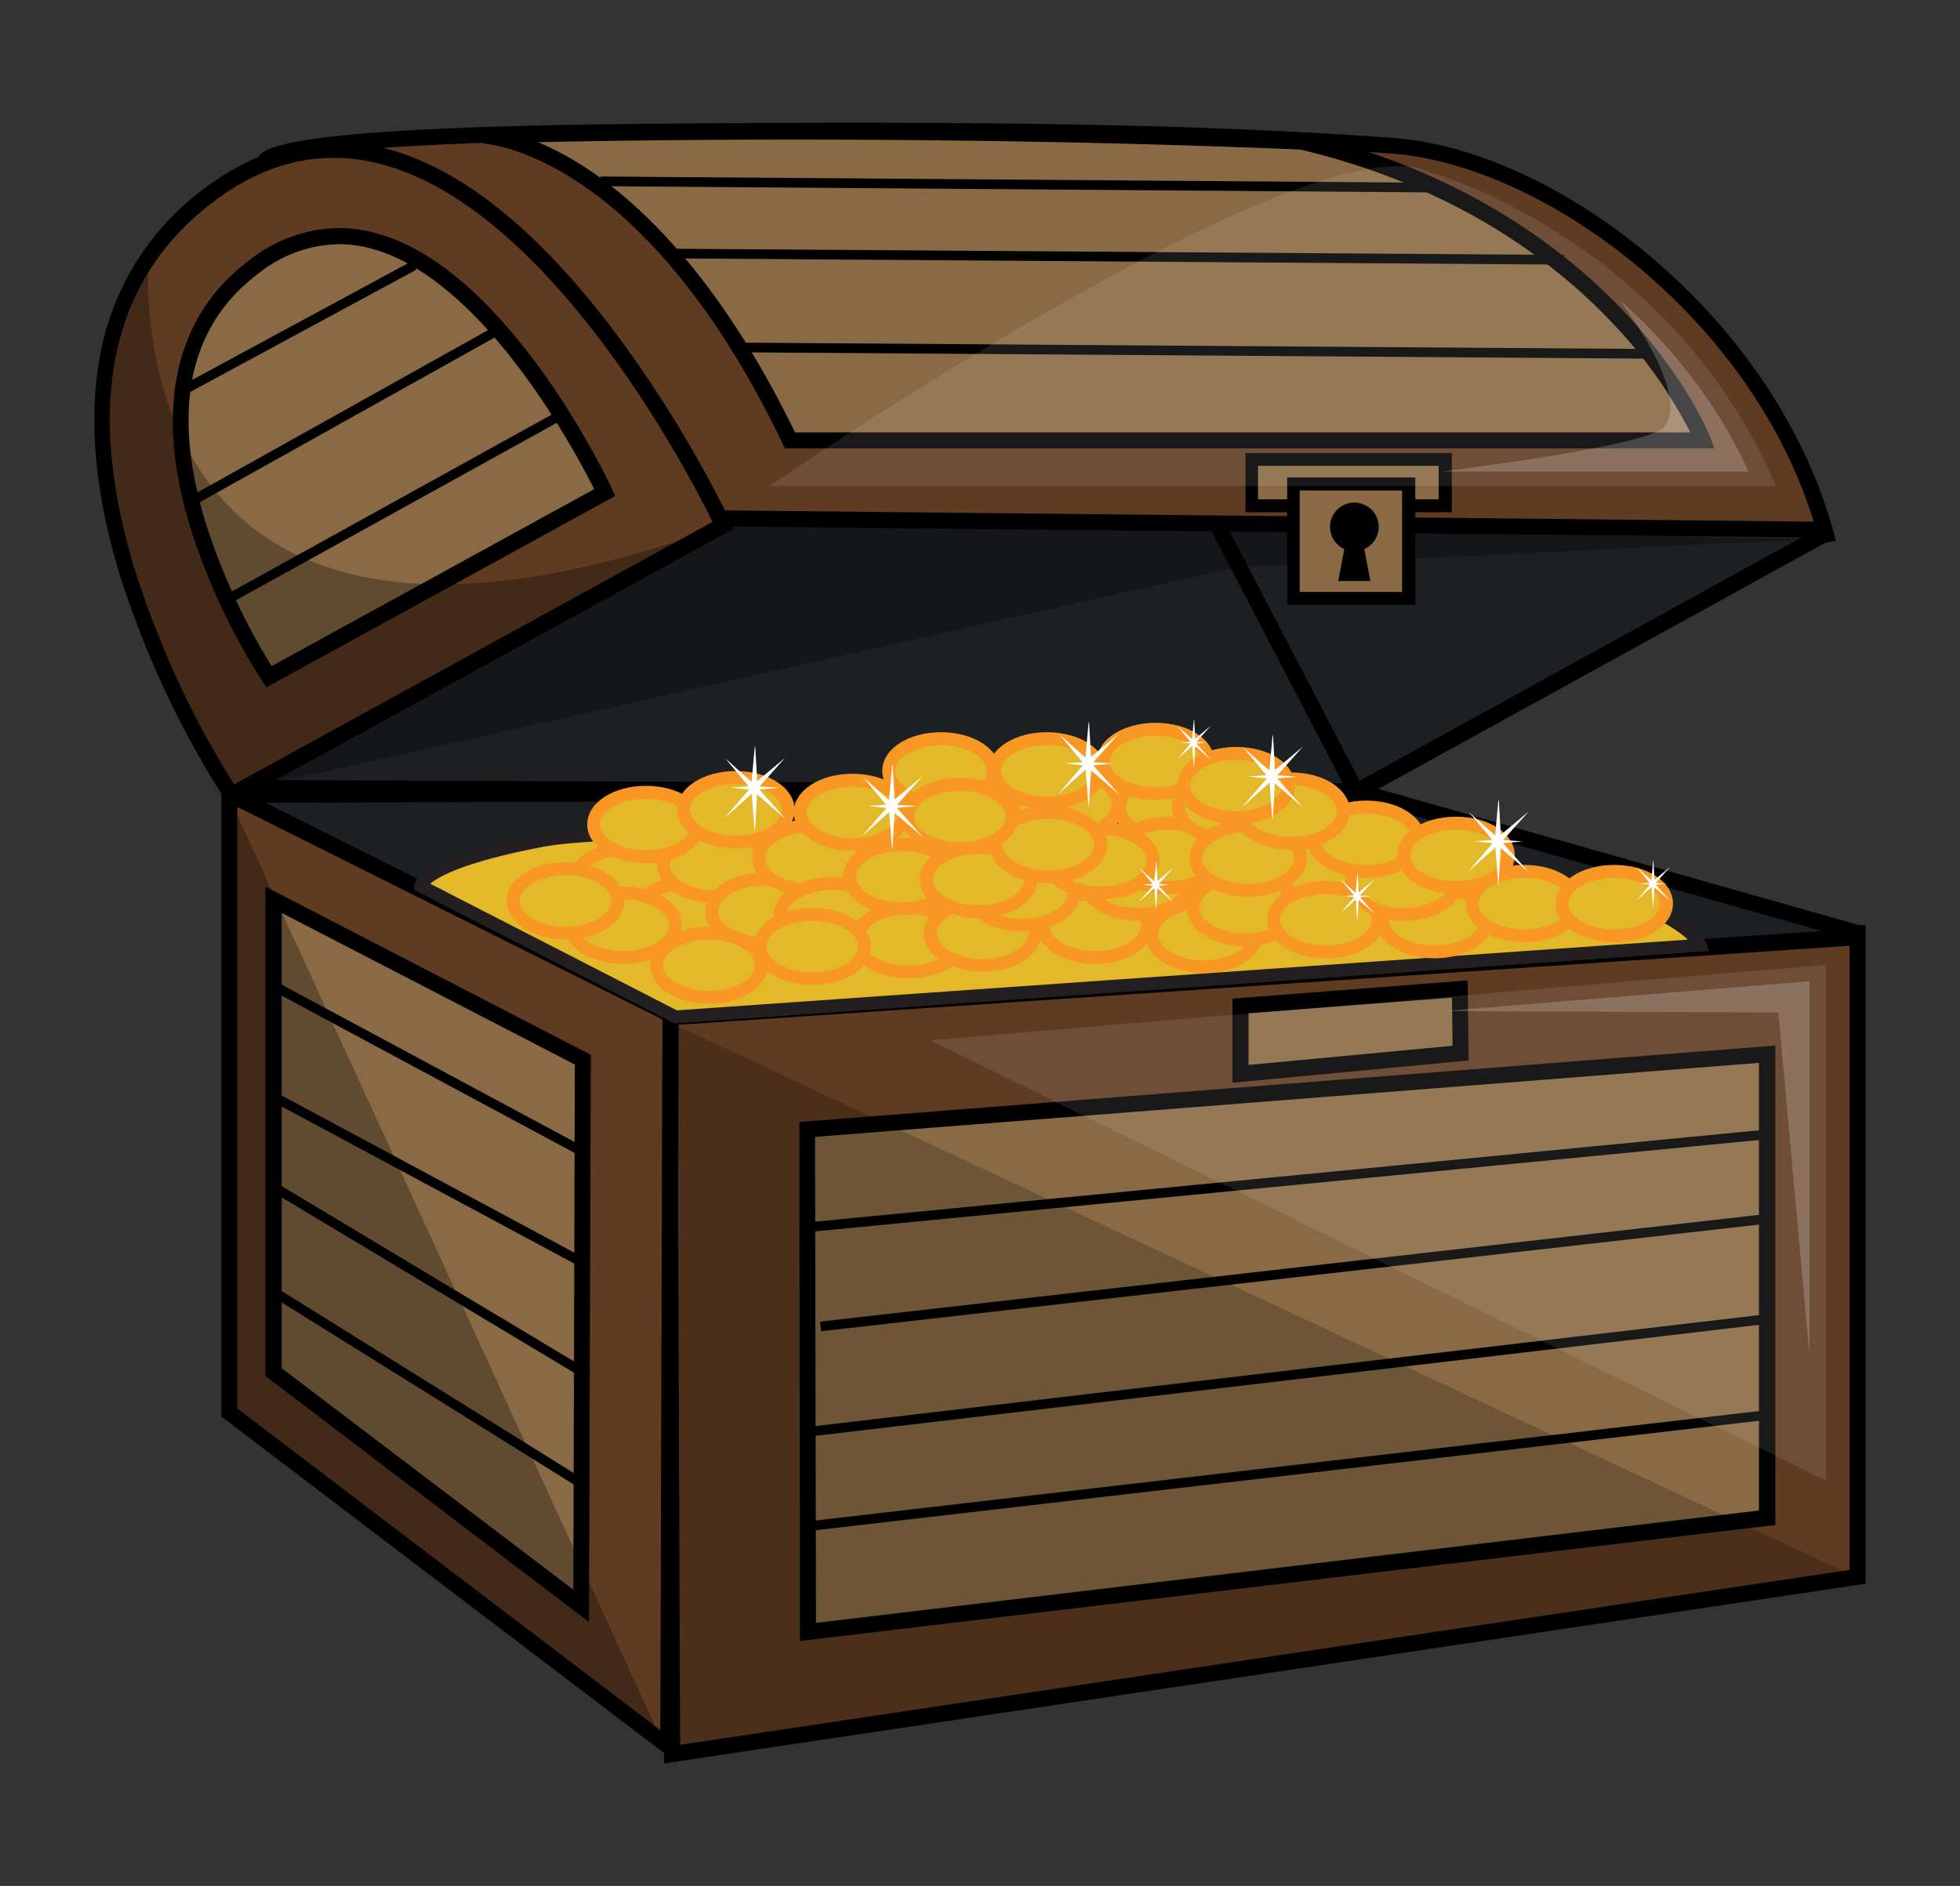 <svg id="Layer_1" data-name="Layer 1" xmlns="http://www.w3.org/2000/svg" viewBox="0 0 282.04 271.43">
  <rect x="0" y="0" width="282.04" height="271.43" fill="#333333" stroke="none"/>
  <defs>
    <style>.cls-1{fill:#fff;}.cls-2{fill:#5f3b21;}.cls-3{fill:#896a44;}.cls-4{fill:#1d2023;}.cls-5{opacity:0.3;}.cls-6{fill:#e3b829;}.cls-7{fill:#231f20;}.cls-8{fill:#f89724;}.cls-9{opacity:0.2;}.cls-10{opacity:0.1;}</style>
  </defs>
  <title>pgold</title>
  <path class="cls-2" d="M203.58,284.21s-8.61-4.29,51.67-4.94c61.21-.66,88.87.49,109.92,2,23.37,1.65,54.3,25.34,62.53,55.95-24.68,4.94-161.91,2-161.91,2Z" transform="translate(-164.98 -260.28)"/>
  <path d="M347.73,341.21c-40.67,0-81.57-.87-82-0.88h-0.42L202.9,285.16a1.72,1.72,0,0,1-.87-1.84c0.32-1.39,1.06-4.63,53.19-5.19,11.71-.13,22.69-0.19,32.63-0.19,41.07,0,62.16,1.1,77.38,2.17,11.92,0.84,25.63,7.18,37.61,17.39,12.85,10.95,22.06,24.94,26,39.41l0.32,1.19-1.21.24C418.36,340.24,391.39,341.21,347.73,341.21ZM266.22,338c4.45,0.09,43.08.87,81.5,0.87,41.75,0,68.14-.88,78.51-2.61-8.67-29.89-38.95-52.32-61.16-53.89-15.18-1.07-36.22-2.16-77.22-2.16-9.93,0-20.9.06-32.61,0.19-39.09.42-48.31,2.41-50.48,3.3Z" transform="translate(-164.98 -260.28)"/><polygon class="cls-2" points="267.3 226.93 96.72 252.44 96.27 134.29 267.3 134.29 267.3 226.93"/>
  <path d="M260.55,514.07l-0.46-120.65H433.44v94.79Zm1.86-118.34,0.44,115.66,168.28-25.17V395.73H262.41Z" transform="translate(-164.98 -260.28)"/>
  <polygon class="cls-2" points="96.19 251.33 33 203.28 33 114.43 96.52 139.11 96.19 251.33"/>
  <path d="M262.32,513.94l-65.49-49.8V373l65.83,25.58ZM199.14,463L260,509.29l0.32-109.11-61.2-23.78V463Z" transform="translate(-164.98 -260.28)"/><polygon class="cls-3" points="83.6 231.12 39.34 197.46 39.34 129.49 83.83 152.51 83.6 231.12"/><path d="M249.73,493.72l-46.56-35.41V387.88L250,412.09Zm-44.25-36.55,42,31.9,0.22-75.58-42.18-21.82v65.5Z" transform="translate(-164.98 -260.28)"/><path class="cls-4" d="M427.15,336.54l-158.41-1.64L198,373.55l0.06,0.18,161.86,0.66,67.35-37.08S427.15,336.57,427.15,336.54Z" transform="translate(-164.98 -260.28)"/><path d="M360.19,375.54h-0.3l-162.69-.66L196.56,373l71.88-39.27h0.3l159.37,1.65,0.16,0.95,0.05,0.4,0.05,0.39,0.12,0.79-0.7.4Zm-158-3,157.46,0.64,64.6-35.57L269,336.05Z" transform="translate(-164.98 -260.28)"/><path class="cls-4" d="M431.77,394.42l-71.67-20.26-161.57.55,0,0.1,63.64,31.82,169.6-11.48C431.76,395.09,431.77,394.48,431.77,394.42Z" transform="translate(-164.98 -260.28)"/><path d="M261.92,407.81l-0.28-.14-64.42-32.21,0.37-1.89L360.27,373l0.16,0L433,393.57l-0.1,1v0.33c0,0.18,0,.35,0,0.38l-0.08,1-1,.07Zm-58.75-32,59.22,29.61,164.75-11.15-67.19-19Z" transform="translate(-164.98 -260.28)"/><path class="cls-2" d="M198.31,374.71s-39.79-59.25-3-86.55c38.17-28.3,73.72,47.72,73.72,47.72Z" transform="translate(-164.98 -260.28)"/><path d="M197.94,376.23l-0.59-.88A137.07,137.07,0,0,1,181.91,342c-3.15-10.75-4.09-20.49-2.78-29a38.34,38.34,0,0,1,15.53-25.79c5.85-4.34,12-6.54,18.34-6.54,13.16,0,26.79,9.24,40.51,27.48a174.08,174.08,0,0,1,16.6,27.22l0.46,1ZM213,283c-5.81,0-11.52,2-17,6.09-14.84,11-18.85,28.59-11.91,52.26a134.93,134.93,0,0,0,14.57,31.83l68.85-37.79C264,328.15,240.47,283,213,283Z" transform="translate(-164.98 -260.28)"/><path class="cls-3" d="M203.69,357.68s-27.17-40.46-2-59.11C227.74,279.25,252,331.16,252,331.16Z" transform="translate(-164.98 -260.28)"/><path d="M203.32,359.2l-0.59-.88a92.12,92.12,0,0,1-10.59-22.88c-4.92-16.79-1.87-29.86,8.84-37.8a21.21,21.21,0,0,1,12.74-4.54c21.52,0,38.62,36,39.33,37.56l0.46,1Zm10.4-63.78a19,19,0,0,0-11.37,4.08c-10,7.41-12.69,19.29-8,35.29a91.73,91.73,0,0,0,9.72,21.36l46.41-25.47C247.6,324.91,231.91,295.42,213.72,295.42Z" transform="translate(-164.98 -260.28)"/><polygon points="196.28 139.95 193.97 139.95 193.97 114.16 174.44 76.65 176.49 75.59 196.28 113.59 196.28 139.95"/><polygon class="cls-3" points="116.13 162.55 254.27 151.72 254.27 218.41 116.27 234.87 116.13 162.55"/><path d="M280.1,496.45L280,421.76l140.45-11v69Zm2.16-72.55,0.14,69.95,135.69-16.18V413.25Z" transform="translate(-164.98 -260.28)"/><path class="cls-3" d="M234.49,279.79s23.38,0.58,44.17,43.88H410s-12.7-32.33-57.74-43C288.76,278.05,234.49,279.79,234.49,279.79Z" transform="translate(-164.98 -260.28)"/><path d="M411.7,324.82H277.93l-0.31-.65c-20.25-42.18-42.93-43.22-43.16-43.23v-2.31c0.18,0,18-.57,44.8-0.57,25.25,0,49.83.48,73.07,1.43l0.22,0c23.54,5.58,38.19,17.14,46.33,25.85,8.85,9.47,12.08,17.53,12.21,17.87Zm-132.32-2.31H408.21a66.53,66.53,0,0,0-11.11-15.64c-7.91-8.43-22.13-19.62-45-25.07-23.17-.95-47.69-1.43-72.87-1.43-16.18,0-29.11.21-36.82,0.37a43.73,43.73,0,0,1,7,3.78C257.16,289.62,268.62,300.35,279.38,322.51Z" transform="translate(-164.98 -260.28)"/><line class="cls-3" x1="117.14" y1="176.55" x2="254.27" y2="163.27"/><rect x="281.8" y="429.5" width="137.77" height="1.39" transform="translate(-204.8 -224.5) rotate(-5.53)"/><line class="cls-3" x1="118.05" y1="190.93" x2="255.13" y2="175.33"/><rect x="282.59" y="442.72" width="137.96" height="1.39" transform="translate(-212.82 -217.73) rotate(-6.49)"/><line class="cls-3" x1="117.3" y1="205.93" x2="254.82" y2="189.75"/><rect x="281.81" y="457.43" width="138.47" height="1.39" transform="translate(-216.12 -216.11) rotate(-6.71)"/><line class="cls-3" x1="117.29" y1="219.55" x2="253.76" y2="203.71"/><rect x="281.81" y="471.22" width="137.39" height="1.39" transform="translate(-217.03 -216.74) rotate(-6.62)"/><line class="cls-3" x1="39.18" y1="141.79" x2="83.74" y2="165.72"/><rect x="225.75" y="388.75" width="1.39" height="50.58" transform="translate(-410.44 157.33) rotate(-61.76)"/><line class="cls-3" x1="39.18" y1="157.74" x2="83.74" y2="181.68"/><rect x="225.75" y="404.7" width="1.39" height="50.59" transform="translate(-424.5 165.73) rotate(-61.76)"/><line class="cls-3" x1="39.57" y1="170.98" x2="83.35" y2="197.25"/><rect x="225.75" y="418.87" width="1.39" height="51.06" transform="translate(-436.11 149.64) rotate(-59.04)"/><line class="cls-3" x1="39.18" y1="185.77" x2="84.13" y2="213.79"/><rect x="225.94" y="433.58" width="1.39" height="52.97" transform="translate(-448.65 148.73) rotate(-58.06)"/><line class="cls-3" x1="106.53" y1="50.02" x2="236.57" y2="50.93"/><rect x="335.84" y="245.74" width="1.39" height="130.04" transform="translate(-141.55 384.82) rotate(-89.6)"/><line class="cls-3" x1="96.12" y1="36.51" x2="225.09" y2="37.41"/><rect x="324.89" y="232.76" width="1.39" height="128.97" transform="translate(-138.93 360.44) rotate(-89.6)"/><line class="cls-3" x1="86.38" y1="26.09" x2="208.03" y2="27"/><rect x="311.49" y="226" width="1.39" height="121.66" transform="translate(-141.96 336.58) rotate(-89.57)"/><line class="cls-3" x1="32.81" y1="86.24" x2="80.88" y2="59.66"/><rect x="194.36" y="332.54" width="54.93" height="1.39" transform="translate(-298.56 -111.29) rotate(-28.95)"/><line class="cls-3" x1="27.71" y1="72.06" x2="71.35" y2="47.7"/><rect x="189.52" y="319.47" width="49.98" height="1.39" transform="translate(-293.88 -115.02) rotate(-29.19)"/><line class="cls-3" x1="26.83" y1="55.89" x2="59.61" y2="38.17"/><rect x="189.56" y="306.62" width="37.27" height="1.39" transform="translate(-286.1 -124.25) rotate(-28.4)"/><polygon class="cls-3" points="210.17 151.56 178.5 154.56 178.5 144.78 210.06 142.34 210.17 151.56"/><path d="M342.33,416.11V404l33.85-2.62,0.14,11.52Zm2.31-10v7.44L374,410.79l-0.08-6.93Z" transform="translate(-164.98 -260.28)"/><g class="cls-5"><polygon points="259.92 77.63 177.85 81.67 35.6 113.55 103.75 74.61 259.92 77.63"/></g><path class="cls-6" d="M232.65,391.49l29.51,15.15,147.47-10.32s-3.28-7.91-33-11S260.05,378,242.88,381.26s-17.37,6.56-17.37,6.56Z" transform="translate(-164.98 -260.28)"/><path class="cls-7" d="M262,407.57l-37.41-19.21,0-.6c0.06-.94,1.52-4.25,18.12-7.41,4.18-.8,12.55-1.2,24.89-1.2,32.49,0,86.27,2.87,109.13,5.24,29.92,3.11,33.62,11.22,33.76,11.57l0.49,1.19Zm-35.09-20.09,35.47,18.21,145.47-10.18c-2.31-2.21-9.68-7-31.29-9.28C353.71,383.86,300,381,267.59,381c-12.22,0-20.48.39-24.54,1.17C231.61,384.35,228,386.51,226.87,387.48Z" transform="translate(-164.98 -260.28)"/><rect class="cls-3" x="180.14" y="66.11" width="27.84" height="6.67"/><path d="M373.89,334H344.2v-8.51h29.69V334ZM346,332.14h26v-4.82H346v4.82Z" transform="translate(-164.98 -260.28)"/><rect class="cls-3" x="186.14" y="69.67" width="16.59" height="16.44"/><path d="M368.63,347.32H350.2V329h18.44v18.29ZM352,345.47h14.74v-14.6H352v14.6Z" transform="translate(-164.98 -260.28)"/><path d="M363.37,336.11a3.5,3.5,0,1,0-4.95,3.19l-0.87,4.6h4.62l-0.87-4.6A3.5,3.5,0,0,0,363.37,336.11Z" transform="translate(-164.98 -260.28)"/><ellipse class="cls-6" cx="90.25" cy="126.76" rx="7.53" ry="4.63"/><path class="cls-8" d="M255.23,392.6c-4.74,0-8.45-2.44-8.45-5.56s3.71-5.56,8.45-5.56,8.45,2.44,8.45,5.56S260,392.6,255.23,392.6Zm0-9.26c-3.58,0-6.6,1.7-6.6,3.71s3,3.71,6.6,3.71,6.6-1.7,6.6-3.71S258.81,383.34,255.23,383.34Z" transform="translate(-164.98 -260.28)"/><ellipse class="cls-6" cx="98.74" cy="131.78" rx="7.53" ry="4.63"/><path class="cls-8" d="M263.72,397.62c-4.74,0-8.45-2.44-8.45-5.56s3.71-5.56,8.45-5.56,8.45,2.44,8.45,5.56S268.46,397.62,263.72,397.62Zm0-9.26c-3.58,0-6.6,1.7-6.6,3.71s3,3.71,6.6,3.71,6.6-1.7,6.6-3.71S267.3,388.36,263.72,388.36Z" transform="translate(-164.98 -260.28)"/><ellipse class="cls-6" cx="102.98" cy="124.45" rx="7.53" ry="4.63"/><path class="cls-8" d="M268,390.29c-4.74,0-8.45-2.44-8.45-5.56s3.71-5.56,8.45-5.56,8.45,2.44,8.45,5.56S272.7,390.29,268,390.29Zm0-9.26c-3.58,0-6.6,1.7-6.6,3.71s3,3.71,6.6,3.71,6.6-1.7,6.6-3.71S271.54,381,268,381Z" transform="translate(-164.98 -260.28)"/><ellipse class="cls-6" cx="109.93" cy="131.2" rx="7.53" ry="4.63"/><path class="cls-8" d="M274.91,397c-4.74,0-8.45-2.44-8.45-5.56s3.71-5.56,8.45-5.56,8.45,2.44,8.45,5.56S279.65,397,274.91,397Zm0-9.26c-3.58,0-6.6,1.7-6.6,3.71s3,3.71,6.6,3.71,6.6-1.7,6.6-3.71S278.49,387.78,274.91,387.78Z" transform="translate(-164.98 -260.28)"/><ellipse class="cls-6" cx="116.69" cy="123.48" rx="7.53" ry="4.63"/><path class="cls-8" d="M281.67,389.32c-4.74,0-8.45-2.44-8.45-5.56s3.71-5.56,8.45-5.56,8.45,2.44,8.45,5.56S286.41,389.32,281.67,389.32Zm0-9.26c-3.58,0-6.6,1.7-6.6,3.71s3,3.71,6.6,3.71,6.6-1.7,6.6-3.71S285.25,380.06,281.67,380.06Z" transform="translate(-164.98 -260.28)"/><ellipse class="cls-6" cx="119.78" cy="131.78" rx="7.53" ry="4.63"/><path class="cls-8" d="M284.76,397.62c-4.74,0-8.45-2.44-8.45-5.56s3.71-5.56,8.45-5.56,8.45,2.44,8.45,5.56S289.49,397.62,284.76,397.62Zm0-9.26c-3.58,0-6.6,1.7-6.6,3.71s3,3.71,6.6,3.71,6.6-1.7,6.6-3.71S288.34,388.36,284.76,388.36Z" transform="translate(-164.98 -260.28)"/><ellipse class="cls-6" cx="130.78" cy="135.26" rx="7.53" ry="4.63"/><path class="cls-8" d="M295.76,401.1c-4.74,0-8.45-2.44-8.45-5.56S291,390,295.76,390s8.45,2.44,8.45,5.56S300.5,401.1,295.76,401.1Zm0-9.26c-3.58,0-6.6,1.7-6.6,3.71s3,3.71,6.6,3.71,6.6-1.7,6.6-3.71S299.34,391.83,295.76,391.83Z" transform="translate(-164.98 -260.28)"/><ellipse class="cls-6" cx="141.39" cy="134.29" rx="7.53" ry="4.63"/><path class="cls-8" d="M306.37,400.13c-4.74,0-8.45-2.44-8.45-5.56s3.71-5.56,8.45-5.56,8.45,2.44,8.45,5.56S311.11,400.13,306.37,400.13Zm0-9.26c-3.58,0-6.6,1.7-6.6,3.71s3,3.71,6.6,3.71,6.6-1.7,6.6-3.71S310,390.87,306.37,390.87Z" transform="translate(-164.98 -260.28)"/><ellipse class="cls-6" cx="157.6" cy="133.13" rx="7.53" ry="4.63"/><path class="cls-8" d="M322.58,399c-4.74,0-8.45-2.44-8.45-5.56s3.71-5.56,8.45-5.56,8.45,2.44,8.45,5.56S327.32,399,322.58,399Zm0-9.26c-3.58,0-6.6,1.7-6.6,3.71s3,3.71,6.6,3.71,6.6-1.7,6.6-3.71S326.16,389.71,322.58,389.71Z" transform="translate(-164.98 -260.28)"/><ellipse class="cls-6" cx="146.99" cy="128.5" rx="7.53" ry="4.63"/><path class="cls-8" d="M312,394.34c-4.74,0-8.45-2.44-8.45-5.56s3.71-5.56,8.45-5.56,8.45,2.44,8.45,5.56S316.71,394.34,312,394.34Zm0-9.26c-3.58,0-6.6,1.7-6.6,3.71s3,3.71,6.6,3.71,6.6-1.7,6.6-3.71S315.55,385.08,312,385.08Z" transform="translate(-164.98 -260.28)"/><ellipse class="cls-6" cx="163.78" cy="126.96" rx="7.53" ry="4.63"/><path class="cls-8" d="M328.76,392.8c-4.74,0-8.45-2.44-8.45-5.56s3.71-5.56,8.45-5.56,8.45,2.44,8.45,5.56S333.5,392.8,328.76,392.8Zm0-9.26c-3.58,0-6.6,1.7-6.6,3.71s3,3.71,6.6,3.71,6.6-1.7,6.6-3.71S332.34,383.53,328.76,383.53Z" transform="translate(-164.98 -260.28)"/><ellipse class="cls-6" cx="173.24" cy="134.48" rx="7.53" ry="4.63"/><path class="cls-8" d="M338.22,400.32c-4.74,0-8.45-2.44-8.45-5.56s3.71-5.56,8.45-5.56,8.45,2.44,8.45,5.56S343,400.32,338.22,400.32Zm0-9.26c-3.58,0-6.6,1.7-6.6,3.71s3,3.71,6.6,3.71,6.6-1.7,6.6-3.71S341.8,391.06,338.22,391.06Z" transform="translate(-164.98 -260.28)"/><ellipse class="cls-6" cx="179.22" cy="130.62" rx="7.53" ry="4.63"/><path class="cls-8" d="M344.2,396.46c-4.74,0-8.45-2.44-8.45-5.56s3.71-5.56,8.45-5.56,8.45,2.44,8.45,5.56S348.94,396.46,344.2,396.46Zm0-9.26c-3.58,0-6.6,1.7-6.6,3.71s3,3.71,6.6,3.71,6.6-1.7,6.6-3.71S347.78,387.2,344.2,387.2Z" transform="translate(-164.98 -260.28)"/><ellipse class="cls-6" cx="191.38" cy="125.41" rx="7.53" ry="4.63"/><path class="cls-8" d="M356.36,391.25c-4.74,0-8.45-2.44-8.45-5.56s3.71-5.56,8.45-5.56,8.45,2.44,8.45,5.56S361.1,391.25,356.36,391.25Zm0-9.26c-3.58,0-6.6,1.7-6.6,3.71s3,3.71,6.6,3.71,6.6-1.7,6.6-3.71S359.94,382,356.36,382Z" transform="translate(-164.98 -260.28)"/><ellipse class="cls-6" cx="190.8" cy="132.36" rx="7.53" ry="4.63"/><path class="cls-8" d="M355.78,398.2c-4.74,0-8.45-2.44-8.45-5.56s3.71-5.56,8.45-5.56,8.45,2.44,8.45,5.56S360.52,398.2,355.78,398.2Zm0-9.26c-3.58,0-6.6,1.7-6.6,3.71s3,3.71,6.6,3.71,6.6-1.7,6.6-3.71S359.36,388.94,355.78,388.94Z" transform="translate(-164.98 -260.28)"/><ellipse class="cls-6" cx="206.43" cy="132.36" rx="7.53" ry="4.63"/><path class="cls-8" d="M371.41,398.2c-4.74,0-8.45-2.44-8.45-5.56s3.71-5.56,8.45-5.56,8.45,2.44,8.45,5.56S376.15,398.2,371.41,398.2Zm0-9.26c-3.58,0-6.6,1.7-6.6,3.71s3,3.71,6.6,3.71,6.6-1.7,6.6-3.71S375,388.94,371.41,388.94Z" transform="translate(-164.98 -260.28)"/><ellipse class="cls-6" cx="201.99" cy="126.96" rx="7.53" ry="4.63"/><path class="cls-8" d="M367,392.8c-4.74,0-8.45-2.44-8.45-5.56s3.71-5.56,8.45-5.56,8.45,2.44,8.45,5.56S371.71,392.8,367,392.8Zm0-9.26c-3.58,0-6.6,1.7-6.6,3.71s3,3.71,6.6,3.71,6.6-1.7,6.6-3.71S370.55,383.53,367,383.53Z" transform="translate(-164.98 -260.28)"/><ellipse class="cls-6" cx="219.36" cy="130.05" rx="7.53" ry="4.63"/><path class="cls-8" d="M384.34,395.88c-4.74,0-8.45-2.44-8.45-5.56s3.71-5.56,8.45-5.56,8.45,2.44,8.45,5.56S389.08,395.88,384.34,395.88Zm0-9.26c-3.58,0-6.6,1.7-6.6,3.71s3,3.71,6.6,3.71,6.6-1.7,6.6-3.71S387.92,386.62,384.34,386.62Z" transform="translate(-164.98 -260.28)"/><ellipse class="cls-6" cx="168.6" cy="116.15" rx="7.53" ry="4.63"/><path class="cls-8" d="M333.58,382c-4.74,0-8.45-2.44-8.45-5.56s3.71-5.56,8.45-5.56,8.45,2.44,8.45,5.56S338.32,382,333.58,382Zm0-9.26c-3.58,0-6.6,1.7-6.6,3.71s3,3.71,6.6,3.71,6.6-1.7,6.6-3.71S337.16,372.73,333.58,372.73Z" transform="translate(-164.98 -260.28)"/><ellipse class="cls-6" cx="168.02" cy="123.1" rx="7.53" ry="4.63"/><path class="cls-8" d="M333,388.94c-4.74,0-8.45-2.44-8.45-5.56s3.71-5.56,8.45-5.56,8.45,2.44,8.45,5.56S337.74,388.94,333,388.94Zm0-9.26c-3.58,0-6.6,1.7-6.6,3.71s3,3.71,6.6,3.71,6.6-1.7,6.6-3.71S336.59,379.67,333,379.67Z" transform="translate(-164.98 -260.28)"/><ellipse class="cls-6" cx="196.59" cy="120.78" rx="7.53" ry="4.63"/><path class="cls-8" d="M361.57,386.62c-4.74,0-8.45-2.44-8.45-5.56s3.71-5.56,8.45-5.56,8.45,2.44,8.45,5.56S366.31,386.62,361.57,386.62Zm0-9.26c-3.58,0-6.6,1.7-6.6,3.71s3,3.71,6.6,3.71,6.6-1.7,6.6-3.71S365.15,377.36,361.57,377.36Z" transform="translate(-164.98 -260.28)"/><ellipse class="cls-6" cx="130.39" cy="119.24" rx="7.53" ry="4.63"/><path class="cls-8" d="M295.37,385.08c-4.74,0-8.45-2.44-8.45-5.56s3.71-5.56,8.45-5.56,8.45,2.44,8.45,5.56S300.11,385.08,295.37,385.08Zm0-9.26c-3.58,0-6.6,1.7-6.6,3.71s3,3.71,6.6,3.71,6.6-1.7,6.6-3.71S299,375.81,295.37,375.81Z" transform="translate(-164.98 -260.28)"/><ellipse class="cls-6" cx="129.81" cy="126.19" rx="7.53" ry="4.63"/><path class="cls-8" d="M294.79,392c-4.74,0-8.45-2.44-8.45-5.56s3.71-5.56,8.45-5.56,8.45,2.44,8.45,5.56S299.53,392,294.79,392Zm0-9.26c-3.58,0-6.6,1.7-6.6,3.71s3,3.71,6.6,3.71,6.6-1.7,6.6-3.71S298.37,382.76,294.79,382.76Z" transform="translate(-164.98 -260.28)"/><ellipse class="cls-6" cx="158.37" cy="123.87" rx="7.53" ry="4.63"/><path class="cls-8" d="M323.36,389.71c-4.74,0-8.45-2.44-8.45-5.56s3.71-5.56,8.45-5.56,8.45,2.44,8.45,5.56S328.09,389.71,323.36,389.71Zm0-9.26c-3.58,0-6.6,1.7-6.6,3.71s3,3.71,6.6,3.71,6.6-1.7,6.6-3.71S326.93,380.44,323.36,380.44Z" transform="translate(-164.98 -260.28)"/><ellipse class="cls-6" cx="140.23" cy="118.47" rx="7.53" ry="4.63"/><path class="cls-8" d="M305.21,384.31c-4.74,0-8.45-2.44-8.45-5.56s3.71-5.56,8.45-5.56,8.45,2.44,8.45,5.56S310,384.31,305.21,384.31Zm0-9.26c-3.58,0-6.6,1.7-6.6,3.71s3,3.71,6.6,3.71,6.6-1.7,6.6-3.71S308.79,375,305.21,375Z" transform="translate(-164.98 -260.28)"/><ellipse class="cls-6" cx="140.81" cy="126.57" rx="7.53" ry="4.63"/><path class="cls-8" d="M305.79,392.41c-4.74,0-8.45-2.44-8.45-5.56s3.71-5.56,8.45-5.56,8.45,2.44,8.45,5.56S310.53,392.41,305.79,392.41Zm0-9.26c-3.58,0-6.6,1.7-6.6,3.71s3,3.71,6.6,3.71,6.6-1.7,6.6-3.71S309.37,383.15,305.79,383.15Z" transform="translate(-164.98 -260.28)"/><ellipse class="cls-6" cx="153.36" cy="115.76" rx="7.53" ry="4.63"/><path class="cls-8" d="M318.34,381.6c-4.74,0-8.45-2.44-8.45-5.56s3.71-5.56,8.45-5.56,8.45,2.44,8.45,5.56S323.08,381.6,318.34,381.6Zm0-9.26c-3.58,0-6.6,1.7-6.6,3.71s3,3.71,6.6,3.71,6.6-1.7,6.6-3.71S321.92,372.34,318.34,372.34Z" transform="translate(-164.98 -260.28)"/><ellipse class="cls-6" cx="150.85" cy="121.55" rx="7.53" ry="4.63"/><path class="cls-8" d="M315.83,387.39c-4.74,0-8.45-2.44-8.45-5.56s3.71-5.56,8.45-5.56,8.45,2.44,8.45,5.56S320.57,387.39,315.83,387.39Zm0-9.26c-3.58,0-6.6,1.7-6.6,3.71s3,3.71,6.6,3.71,6.6-1.7,6.6-3.71S319.41,378.13,315.83,378.13Z" transform="translate(-164.98 -260.28)"/><ellipse class="cls-6" cx="177.1" cy="116.15" rx="7.53" ry="4.63"/><path class="cls-8" d="M342.08,382c-4.74,0-8.45-2.44-8.45-5.56s3.71-5.56,8.45-5.56,8.45,2.44,8.45,5.56S346.82,382,342.08,382Zm0-9.26c-3.58,0-6.6,1.7-6.6,3.71s3,3.71,6.6,3.71,6.6-1.7,6.6-3.71S345.66,372.73,342.08,372.73Z" transform="translate(-164.98 -260.28)"/><ellipse class="cls-6" cx="179.6" cy="123.48" rx="7.53" ry="4.63"/><path class="cls-8" d="M344.59,389.32c-4.74,0-8.45-2.44-8.45-5.56s3.71-5.56,8.45-5.56,8.45,2.44,8.45,5.56S349.32,389.32,344.59,389.32Zm0-9.26c-3.58,0-6.6,1.7-6.6,3.71s3,3.71,6.6,3.71,6.6-1.7,6.6-3.71S348.17,380.06,344.59,380.06Z" transform="translate(-164.98 -260.28)"/><ellipse class="cls-6" cx="185.78" cy="116.73" rx="7.53" ry="4.63"/><path class="cls-8" d="M350.76,382.57c-4.74,0-8.45-2.44-8.45-5.56s3.71-5.56,8.45-5.56,8.45,2.44,8.45,5.56S355.5,382.57,350.76,382.57Zm0-9.26c-3.58,0-6.6,1.7-6.6,3.71s3,3.71,6.6,3.71,6.6-1.7,6.6-3.71S354.34,373.3,350.76,373.3Z" transform="translate(-164.98 -260.28)"/><ellipse class="cls-6" cx="209.52" cy="123.1" rx="7.53" ry="4.63"/><path class="cls-8" d="M374.5,388.94c-4.74,0-8.45-2.44-8.45-5.56s3.71-5.56,8.45-5.56,8.45,2.44,8.45,5.56S379.24,388.94,374.5,388.94Zm0-9.26c-3.58,0-6.6,1.7-6.6,3.71s3,3.71,6.6,3.71,6.6-1.7,6.6-3.71S378.08,379.67,374.5,379.67Z" transform="translate(-164.98 -260.28)"/><ellipse class="cls-6" cx="232.29" cy="130.05" rx="7.53" ry="4.63"/><path class="cls-8" d="M397.27,395.88c-4.74,0-8.45-2.44-8.45-5.56s3.71-5.56,8.45-5.56,8.45,2.44,8.45,5.56S402,395.88,397.27,395.88Zm0-9.26c-3.58,0-6.6,1.7-6.6,3.71s3,3.71,6.6,3.71,6.6-1.7,6.6-3.71S400.85,386.62,397.27,386.62Z" transform="translate(-164.98 -260.28)"/><ellipse class="cls-6" cx="116.88" cy="136.22" rx="7.53" ry="4.63"/><path class="cls-8" d="M281.86,402.06c-4.74,0-8.45-2.44-8.45-5.56s3.71-5.56,8.45-5.56,8.45,2.44,8.45,5.56S286.6,402.06,281.86,402.06Zm0-9.26c-3.58,0-6.6,1.7-6.6,3.71s3,3.71,6.6,3.71,6.6-1.7,6.6-3.71S285.44,392.8,281.86,392.8Z" transform="translate(-164.98 -260.28)"/><ellipse class="cls-6" cx="102.02" cy="138.92" rx="7.53" ry="4.63"/><path class="cls-8" d="M267,404.76c-4.74,0-8.45-2.44-8.45-5.56s3.71-5.56,8.45-5.56,8.45,2.44,8.45,5.56S271.74,404.76,267,404.76Zm0-9.26c-3.58,0-6.6,1.7-6.6,3.71s3,3.71,6.6,3.71,6.6-1.7,6.6-3.71S270.58,395.5,267,395.5Z" transform="translate(-164.98 -260.28)"/><ellipse class="cls-6" cx="89.67" cy="133.13" rx="7.53" ry="4.63"/><path class="cls-8" d="M254.65,399c-4.74,0-8.45-2.44-8.45-5.56s3.71-5.56,8.45-5.56,8.45,2.44,8.45,5.56S259.39,399,254.65,399Zm0-9.26c-3.58,0-6.6,1.7-6.6,3.71s3,3.71,6.6,3.71,6.6-1.7,6.6-3.71S258.23,389.71,254.65,389.71Z" transform="translate(-164.98 -260.28)"/><ellipse class="cls-6" cx="81.37" cy="129.66" rx="7.53" ry="4.63"/><path class="cls-8" d="M246.35,395.5c-4.74,0-8.45-2.44-8.45-5.56s3.71-5.56,8.45-5.56,8.45,2.44,8.45,5.56S251.09,395.5,246.35,395.5Zm0-9.26c-3.58,0-6.6,1.7-6.6,3.71s3,3.71,6.6,3.71,6.6-1.7,6.6-3.71S249.93,386.23,246.35,386.23Z" transform="translate(-164.98 -260.28)"/><ellipse class="cls-6" cx="92.95" cy="118.66" rx="7.53" ry="4.63"/><path class="cls-8" d="M257.93,384.5c-4.74,0-8.45-2.44-8.45-5.56s3.71-5.56,8.45-5.56,8.45,2.44,8.45,5.56S262.67,384.5,257.93,384.5Zm0-9.26c-3.58,0-6.6,1.7-6.6,3.71s3,3.71,6.6,3.71,6.6-1.7,6.6-3.71S261.51,375.23,257.93,375.23Z" transform="translate(-164.98 -260.28)"/><ellipse class="cls-6" cx="105.88" cy="116.54" rx="7.53" ry="4.63"/><path class="cls-8" d="M270.86,382.37c-4.74,0-8.45-2.44-8.45-5.56s3.71-5.56,8.45-5.56,8.45,2.44,8.45,5.56S275.6,382.37,270.86,382.37Zm0-9.26c-3.58,0-6.6,1.7-6.6,3.71s3,3.71,6.6,3.71,6.6-1.7,6.6-3.71S274.44,373.11,270.86,373.11Z" transform="translate(-164.98 -260.28)"/><ellipse class="cls-6" cx="122.67" cy="116.92" rx="7.53" ry="4.63"/><path class="cls-8" d="M287.65,382.76c-4.74,0-8.45-2.44-8.45-5.56s3.71-5.56,8.45-5.56,8.45,2.44,8.45,5.56S292.39,382.76,287.65,382.76Zm0-9.26c-3.58,0-6.6,1.7-6.6,3.71s3,3.71,6.6,3.71,6.6-1.7,6.6-3.71S291.23,373.5,287.65,373.5Z" transform="translate(-164.98 -260.28)"/><ellipse class="cls-6" cx="135.41" cy="110.94" rx="7.53" ry="4.63"/><path class="cls-8" d="M300.39,376.78c-4.74,0-8.45-2.44-8.45-5.56s3.71-5.56,8.45-5.56,8.45,2.44,8.45,5.56S305.13,376.78,300.39,376.78Zm0-9.26c-3.58,0-6.6,1.7-6.6,3.71s3,3.71,6.6,3.71,6.6-1.7,6.6-3.71S304,367.51,300.39,367.51Z" transform="translate(-164.98 -260.28)"/><ellipse class="cls-6" cx="150.65" cy="110.94" rx="7.53" ry="4.63"/><path class="cls-8" d="M315.64,376.78c-4.74,0-8.45-2.44-8.45-5.56s3.71-5.56,8.45-5.56,8.45,2.44,8.45,5.56S320.37,376.78,315.64,376.78Zm0-9.26c-3.58,0-6.6,1.7-6.6,3.71s3,3.71,6.6,3.71,6.6-1.7,6.6-3.71S319.22,367.51,315.64,367.51Z" transform="translate(-164.98 -260.28)"/><ellipse class="cls-6" cx="166.29" cy="109.59" rx="7.53" ry="4.63"/><path class="cls-8" d="M331.27,375.43c-4.74,0-8.45-2.44-8.45-5.56s3.71-5.56,8.45-5.56,8.45,2.44,8.45,5.56S336,375.43,331.27,375.43Zm0-9.26c-3.58,0-6.6,1.7-6.6,3.71s3,3.71,6.6,3.71,6.6-1.7,6.6-3.71S334.85,366.16,331.27,366.16Z" transform="translate(-164.98 -260.28)"/><ellipse class="cls-6" cx="177.87" cy="113.06" rx="7.53" ry="4.63"/><path class="cls-8" d="M342.85,378.9c-4.74,0-8.45-2.44-8.45-5.56s3.71-5.56,8.45-5.56,8.45,2.44,8.45,5.56S347.59,378.9,342.85,378.9Zm0-9.26c-3.58,0-6.6,1.7-6.6,3.71s3,3.71,6.6,3.71,6.6-1.7,6.6-3.71S346.43,369.64,342.85,369.64Z" transform="translate(-164.98 -260.28)"/><ellipse class="cls-6" cx="138.11" cy="117.5" rx="7.53" ry="4.63"/><path class="cls-8" d="M303.09,383.34c-4.74,0-8.45-2.44-8.45-5.56s3.71-5.56,8.45-5.56,8.45,2.44,8.45,5.56S307.83,383.34,303.09,383.34Zm0-9.26c-3.58,0-6.6,1.7-6.6,3.71s3,3.71,6.6,3.71,6.6-1.7,6.6-3.71S306.67,374.08,303.09,374.08Z" transform="translate(-164.98 -260.28)"/><polygon class="cls-1" points="183.45 112.73 187.54 116.26 183.77 112.03 186.57 111.78 186.46 111.77 186.52 111.77 183.8 111.58 187.48 107.46 183.46 110.82 183.18 105.72 183.15 106.06 183.13 105.71 182.66 110.92 178.85 107.52 182.23 111.57 179.67 111.74 179.76 111.75 179.72 111.76 182.28 112.04 178.74 116.16 182.69 112.63 183.09 118.03 183.12 117.66 183.14 118.05 183.45 112.73"/><polygon class="cls-1" points="215.94 122.06 220.04 125.58 216.27 121.36 219.06 121.1 218.96 121.1 219.01 121.09 216.3 120.9 219.98 116.79 215.96 120.14 215.67 115.04 215.64 115.39 215.62 115.03 215.15 120.25 211.34 116.84 214.73 120.89 212.16 121.07 212.25 121.08 212.21 121.08 214.78 121.36 211.24 125.48 215.18 121.96 215.59 127.36 215.61 126.98 215.64 127.37 215.94 122.06"/><polygon class="cls-1" points="156.98 110.85 161.07 114.37 157.31 110.15 160.1 109.89 159.99 109.89 160.05 109.88 157.33 109.69 161.01 105.58 156.99 108.94 156.71 103.83 156.68 104.18 156.66 103.82 156.19 109.04 152.38 105.63 155.77 109.69 153.2 109.86 153.29 109.87 153.25 109.87 155.82 110.15 152.28 114.27 156.22 110.75 156.63 116.15 156.65 115.77 156.68 116.16 156.98 110.85"/><polygon class="cls-1" points="128.72 116.97 132.82 120.5 129.05 116.27 131.84 116.02 131.74 116.01 131.79 116 129.08 115.82 132.76 111.7 128.74 115.06 128.45 109.96 128.42 110.3 128.4 109.94 127.93 115.16 124.12 111.76 127.51 115.81 124.94 115.98 125.03 115.99 124.99 116 127.56 116.28 124.02 120.39 127.96 116.87 128.37 122.27 128.39 121.89 128.42 122.28 128.72 116.97"/><polygon class="cls-1" points="166.55 127.87 168.85 129.85 166.73 127.47 168.3 127.33 168.24 127.33 168.27 127.32 166.75 127.22 168.82 124.9 166.56 126.79 166.4 123.92 166.38 124.12 166.37 123.92 166.1 126.85 163.96 124.93 165.87 127.21 164.42 127.31 164.47 127.32 164.45 127.32 165.9 127.48 163.9 129.79 166.12 127.81 166.35 130.85 166.36 130.63 166.38 130.85 166.55 127.87"/><polygon class="cls-1" points="171.98 107.4 174.28 109.38 172.16 107.01 173.73 106.86 173.67 106.86 173.71 106.86 172.18 106.75 174.25 104.44 171.99 106.33 171.83 103.46 171.81 103.65 171.8 103.45 171.54 106.38 169.39 104.47 171.3 106.75 169.85 106.84 169.91 106.85 169.88 106.85 171.33 107.01 169.34 109.33 171.55 107.34 171.78 110.38 171.79 110.17 171.81 110.39 171.98 107.4"/><polygon class="cls-1" points="195.51 129.52 197.81 131.5 195.7 129.13 197.27 128.98 197.21 128.98 197.24 128.97 195.71 128.87 197.78 126.55 195.52 128.44 195.36 125.57 195.34 125.77 195.33 125.57 195.07 128.5 192.93 126.58 194.83 128.86 193.39 128.96 193.44 128.97 193.41 128.97 194.86 129.13 192.87 131.44 195.09 129.46 195.31 132.5 195.32 132.29 195.34 132.5 195.51 129.52"/><polygon class="cls-1" points="238.07 127.72 240.38 129.7 238.26 127.33 239.83 127.18 239.77 127.18 239.8 127.17 238.27 127.07 240.34 124.75 238.08 126.64 237.92 123.77 237.9 123.97 237.89 123.77 237.63 126.7 235.49 124.78 237.39 127.06 235.95 127.16 236 127.17 235.98 127.17 237.42 127.33 235.43 129.64 237.65 127.66 237.88 130.7 237.89 130.49 237.9 130.71 238.07 127.72"/><polygon class="cls-1" points="108.94 114.33 113.04 117.86 109.27 113.64 112.06 113.38 111.95 113.37 112.01 113.37 109.3 113.18 112.98 109.06 108.96 112.42 108.67 107.32 108.64 107.66 108.62 107.31 108.15 112.53 104.34 109.12 107.73 113.17 105.16 113.34 105.25 113.36 105.21 113.36 107.78 113.64 104.24 117.76 108.18 114.23 108.59 119.63 108.61 119.26 108.64 119.65 108.94 114.33"/><g class="cls-9"><polygon points="96.95 147.4 266.6 226.76 96.72 252.44 96.95 147.4"/></g><g class="cls-5"><polygon points="33.69 116.34 95.42 250.91 33 203.28 33.69 116.34"/></g><g class="cls-10"><path class="cls-1" d="M298.84,410c47.43-4,128.88-10.86,128.88-10.86v74.22Z" transform="translate(-164.98 -260.28)"/></g><g class="cls-9"><polygon class="cls-1" points="207.62 145.52 260.39 141.22 260.39 195.17 255.9 145.71 207.62 145.52"/></g><g class="cls-10"><path class="cls-1" d="M370.9,285.11s34.29,9.48,49.64,45.12H275.69S353.76,276.54,370.9,285.11Z" transform="translate(-164.98 -260.28)"/></g><g class="cls-9"><path class="cls-1" d="M398,303.42c13.56,11.89,18.55,24.74,18.55,24.74H372.33s29.72-3.6,32.11-6.42C408.49,317,398,303.42,398,303.42Z" transform="translate(-164.98 -260.28)"/></g><g class="cls-5"><path d="M186.4,296.31s-7.2,72.26,82.67,39.57c-71,39.17-69.72,39.17-69.72,39.17S166.58,331.46,186.4,296.31Z" transform="translate(-164.98 -260.28)"/></g></svg>
